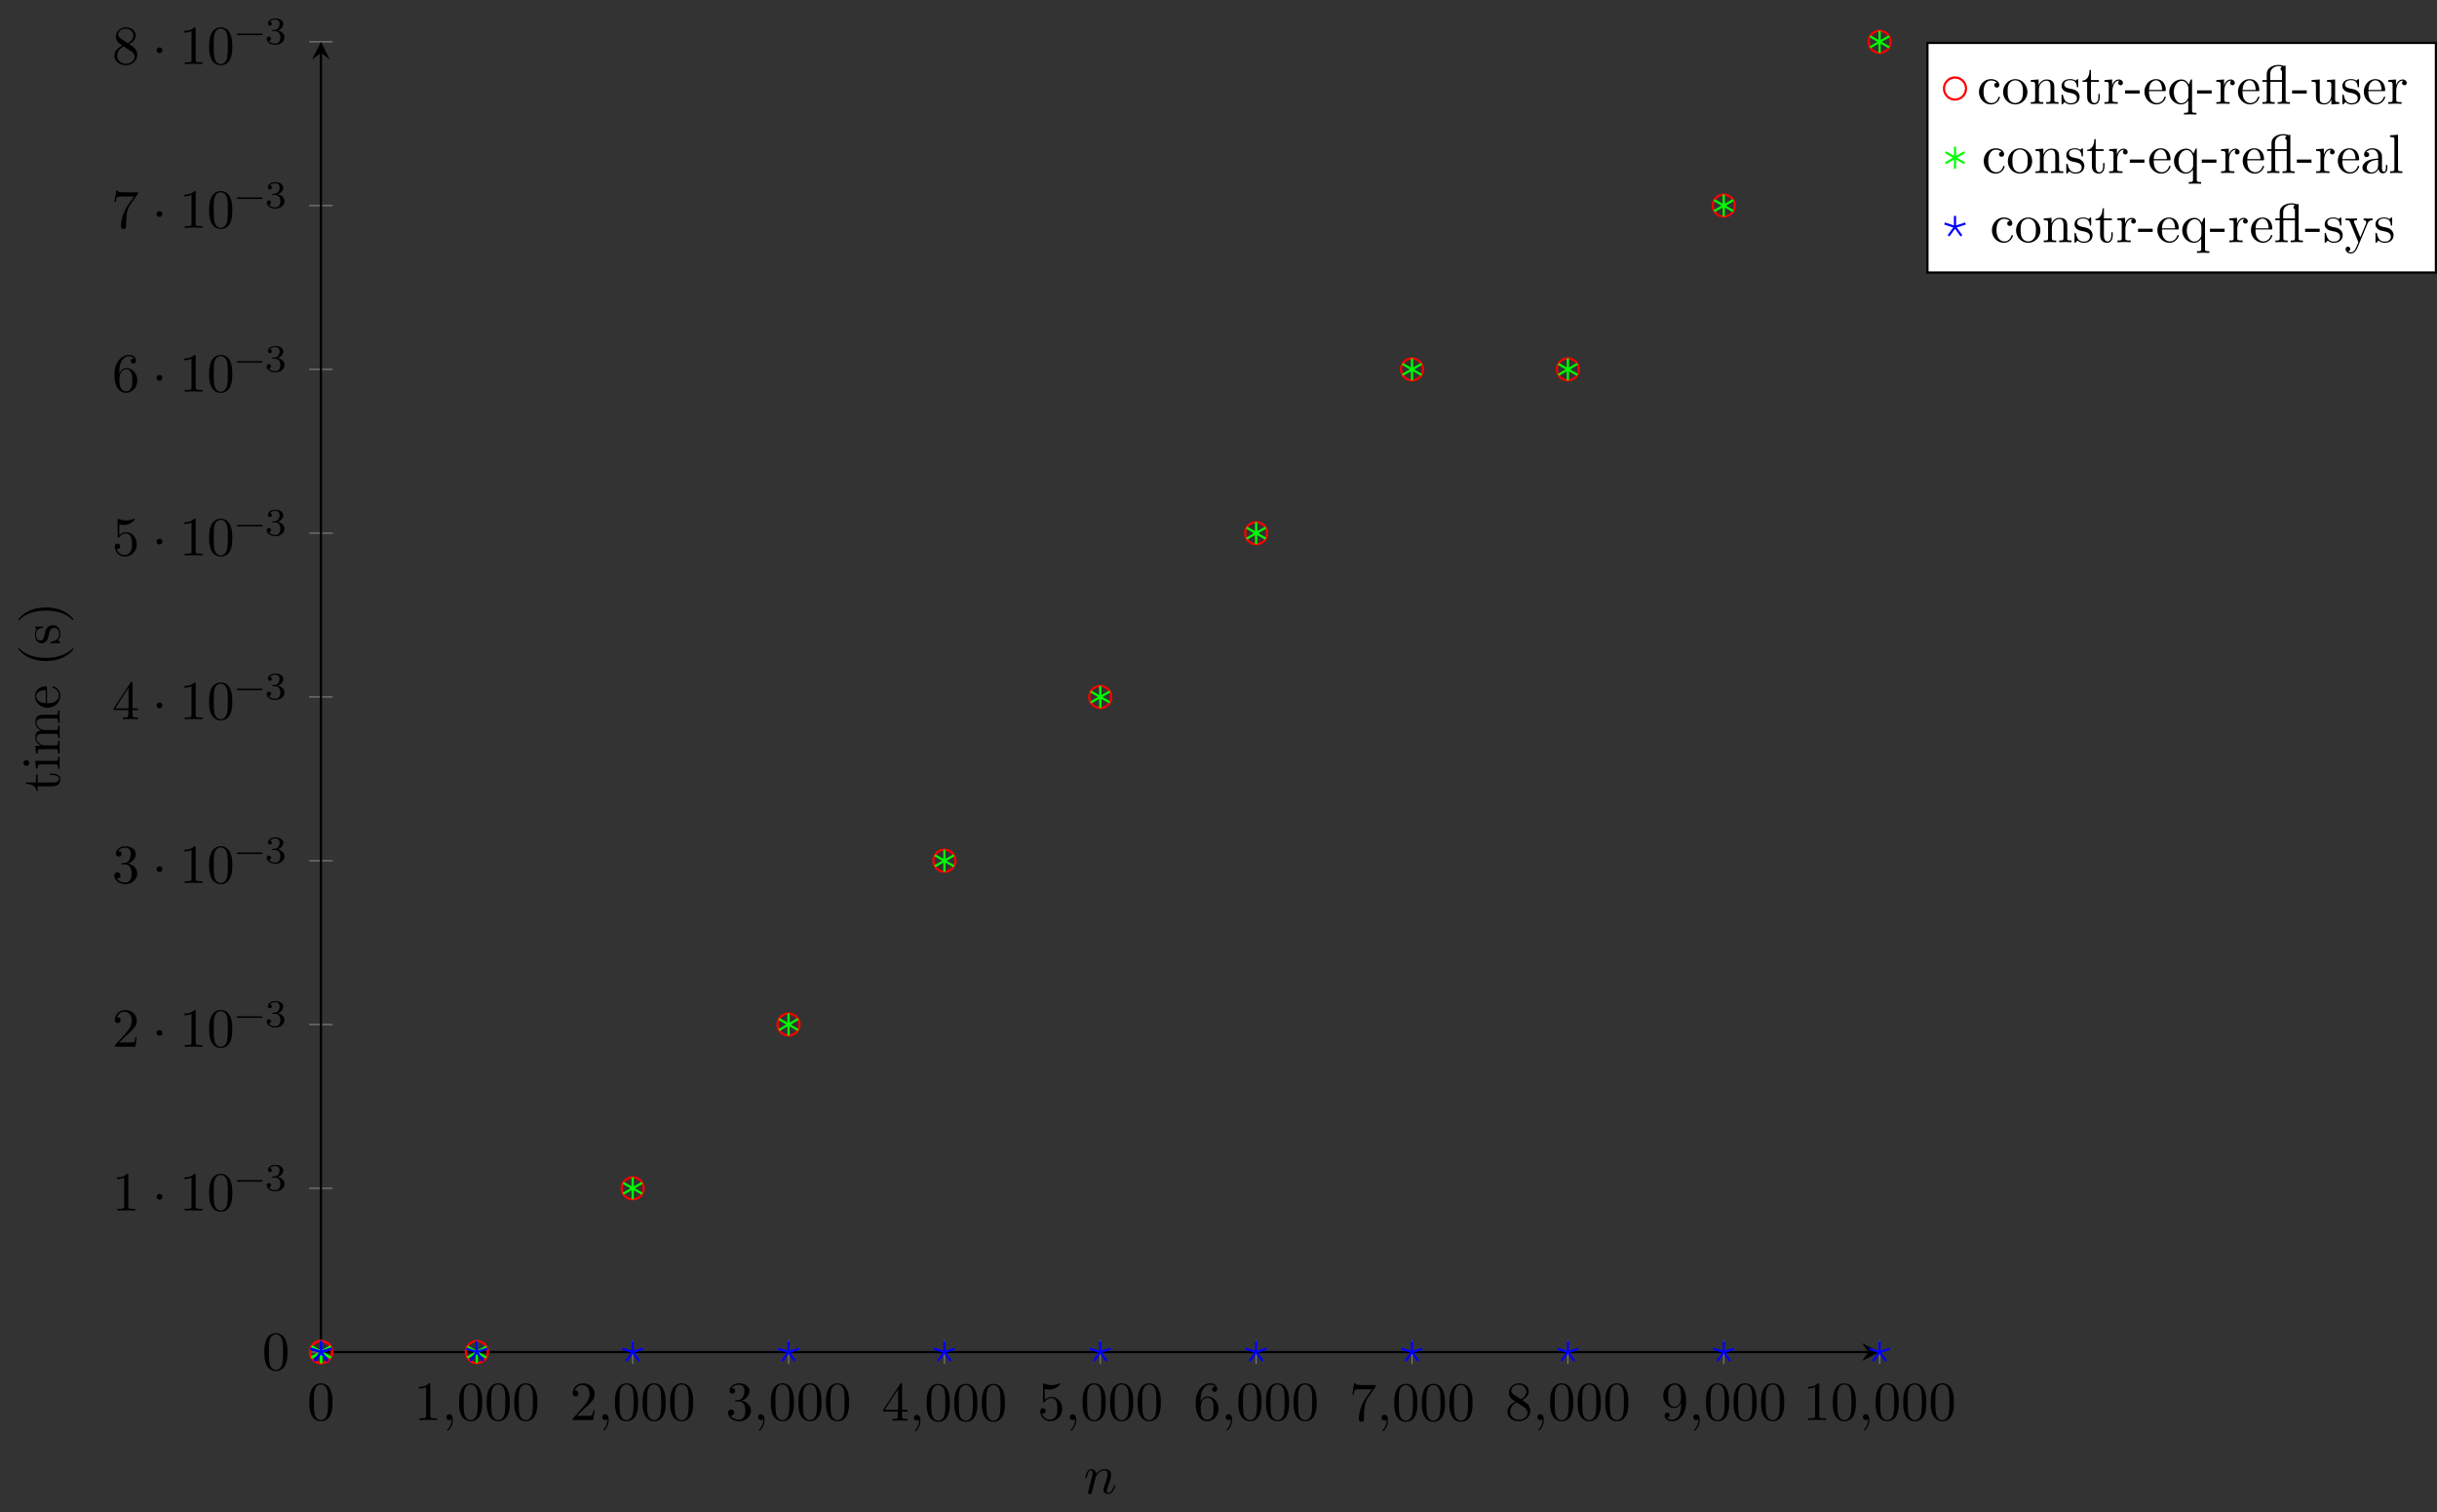 <?xml version="1.0" encoding="UTF-8"?>
<svg xmlns="http://www.w3.org/2000/svg" xmlns:xlink="http://www.w3.org/1999/xlink" width="440.445pt" height="273.34pt" viewBox="0 0 440.445 273.34" version="1.1">
<rect x="0" y="0" width="440.445" height="273.34" fill="#333333" stroke="none"/>
<defs>
<g>
<symbol overflow="visible" id="glyph0-0">
<path style="stroke:none;" d=""/>
</symbol>
<symbol overflow="visible" id="glyph0-1">
<path style="stroke:none;" d="M 4.578 -3.188 C 4.578 -3.984 4.531 -4.781 4.188 -5.516 C 3.734 -6.484 2.906 -6.641 2.5 -6.641 C 1.891 -6.641 1.172 -6.375 0.75 -5.453 C 0.438 -4.766 0.391 -3.984 0.391 -3.188 C 0.391 -2.438 0.422 -1.547 0.844 -0.781 C 1.266 0.016 2 0.219 2.484 0.219 C 3.016 0.219 3.781 0.016 4.219 -0.938 C 4.531 -1.625 4.578 -2.406 4.578 -3.188 Z M 3.766 -3.312 C 3.766 -2.562 3.766 -1.891 3.656 -1.25 C 3.5 -0.297 2.938 0 2.484 0 C 2.094 0 1.5 -0.25 1.328 -1.203 C 1.219 -1.797 1.219 -2.719 1.219 -3.312 C 1.219 -3.953 1.219 -4.609 1.297 -5.141 C 1.484 -6.328 2.234 -6.422 2.484 -6.422 C 2.812 -6.422 3.469 -6.234 3.656 -5.25 C 3.766 -4.688 3.766 -3.938 3.766 -3.312 Z M 3.766 -3.312 "/>
</symbol>
<symbol overflow="visible" id="glyph0-2">
<path style="stroke:none;" d="M 4.172 0 L 4.172 -0.312 L 3.859 -0.312 C 2.953 -0.312 2.938 -0.422 2.938 -0.781 L 2.938 -6.375 C 2.938 -6.625 2.938 -6.641 2.703 -6.641 C 2.078 -6 1.203 -6 0.891 -6 L 0.891 -5.688 C 1.094 -5.688 1.672 -5.688 2.188 -5.953 L 2.188 -0.781 C 2.188 -0.422 2.156 -0.312 1.266 -0.312 L 0.953 -0.312 L 0.953 0 C 1.297 -0.031 2.156 -0.031 2.562 -0.031 C 2.953 -0.031 3.828 -0.031 4.172 0 Z M 4.172 0 "/>
</symbol>
<symbol overflow="visible" id="glyph0-3">
<path style="stroke:none;" d="M 2.031 -0.016 C 2.031 -0.672 1.781 -1.062 1.391 -1.062 C 1.062 -1.062 0.859 -0.812 0.859 -0.531 C 0.859 -0.266 1.062 0 1.391 0 C 1.5 0 1.641 -0.047 1.734 -0.125 C 1.766 -0.156 1.781 -0.156 1.781 -0.156 C 1.781 -0.156 1.797 -0.156 1.797 -0.016 C 1.797 0.734 1.453 1.328 1.125 1.656 C 1.016 1.766 1.016 1.781 1.016 1.812 C 1.016 1.891 1.062 1.922 1.109 1.922 C 1.219 1.922 2.031 1.156 2.031 -0.016 Z M 2.031 -0.016 "/>
</symbol>
<symbol overflow="visible" id="glyph0-4">
<path style="stroke:none;" d="M 4.469 -1.734 L 4.234 -1.734 C 4.172 -1.438 4.109 -1 4 -0.844 C 3.938 -0.766 3.281 -0.766 3.062 -0.766 L 1.266 -0.766 L 2.328 -1.797 C 3.875 -3.172 4.469 -3.703 4.469 -4.703 C 4.469 -5.844 3.578 -6.641 2.359 -6.641 C 1.234 -6.641 0.5 -5.719 0.5 -4.828 C 0.5 -4.281 1 -4.281 1.031 -4.281 C 1.203 -4.281 1.547 -4.391 1.547 -4.812 C 1.547 -5.062 1.359 -5.328 1.016 -5.328 C 0.938 -5.328 0.922 -5.328 0.891 -5.312 C 1.109 -5.969 1.656 -6.328 2.234 -6.328 C 3.141 -6.328 3.562 -5.516 3.562 -4.703 C 3.562 -3.906 3.078 -3.125 2.516 -2.5 L 0.609 -0.375 C 0.5 -0.266 0.5 -0.234 0.5 0 L 4.203 0 Z M 4.469 -1.734 "/>
</symbol>
<symbol overflow="visible" id="glyph0-5">
<path style="stroke:none;" d="M 4.562 -1.703 C 4.562 -2.516 3.922 -3.297 2.891 -3.516 C 3.703 -3.781 4.281 -4.469 4.281 -5.266 C 4.281 -6.078 3.406 -6.641 2.453 -6.641 C 1.453 -6.641 0.688 -6.047 0.688 -5.281 C 0.688 -4.953 0.906 -4.766 1.203 -4.766 C 1.5 -4.766 1.703 -4.984 1.703 -5.281 C 1.703 -5.766 1.234 -5.766 1.094 -5.766 C 1.391 -6.266 2.047 -6.391 2.406 -6.391 C 2.828 -6.391 3.375 -6.172 3.375 -5.281 C 3.375 -5.156 3.344 -4.578 3.094 -4.141 C 2.797 -3.656 2.453 -3.625 2.203 -3.625 C 2.125 -3.609 1.891 -3.594 1.812 -3.594 C 1.734 -3.578 1.672 -3.562 1.672 -3.469 C 1.672 -3.359 1.734 -3.359 1.906 -3.359 L 2.344 -3.359 C 3.156 -3.359 3.531 -2.688 3.531 -1.703 C 3.531 -0.344 2.844 -0.062 2.406 -0.062 C 1.969 -0.062 1.219 -0.234 0.875 -0.812 C 1.219 -0.766 1.531 -0.984 1.531 -1.359 C 1.531 -1.719 1.266 -1.922 0.984 -1.922 C 0.734 -1.922 0.422 -1.781 0.422 -1.344 C 0.422 -0.438 1.344 0.219 2.438 0.219 C 3.656 0.219 4.562 -0.688 4.562 -1.703 Z M 4.562 -1.703 "/>
</symbol>
<symbol overflow="visible" id="glyph0-6">
<path style="stroke:none;" d="M 4.688 -1.641 L 4.688 -1.953 L 3.703 -1.953 L 3.703 -6.484 C 3.703 -6.688 3.703 -6.75 3.531 -6.75 C 3.453 -6.75 3.422 -6.75 3.344 -6.625 L 0.281 -1.953 L 0.281 -1.641 L 2.938 -1.641 L 2.938 -0.781 C 2.938 -0.422 2.906 -0.312 2.172 -0.312 L 1.969 -0.312 L 1.969 0 C 2.375 -0.031 2.891 -0.031 3.312 -0.031 C 3.734 -0.031 4.25 -0.031 4.672 0 L 4.672 -0.312 L 4.453 -0.312 C 3.719 -0.312 3.703 -0.422 3.703 -0.781 L 3.703 -1.641 Z M 2.984 -1.953 L 0.562 -1.953 L 2.984 -5.672 Z M 2.984 -1.953 "/>
</symbol>
<symbol overflow="visible" id="glyph0-7">
<path style="stroke:none;" d="M 4.469 -2 C 4.469 -3.188 3.656 -4.188 2.578 -4.188 C 2.109 -4.188 1.672 -4.031 1.312 -3.672 L 1.312 -5.625 C 1.516 -5.562 1.844 -5.5 2.156 -5.5 C 3.391 -5.5 4.094 -6.406 4.094 -6.531 C 4.094 -6.594 4.062 -6.641 3.984 -6.641 C 3.984 -6.641 3.953 -6.641 3.906 -6.609 C 3.703 -6.516 3.219 -6.312 2.547 -6.312 C 2.156 -6.312 1.688 -6.391 1.219 -6.594 C 1.141 -6.625 1.109 -6.625 1.109 -6.625 C 1 -6.625 1 -6.547 1 -6.391 L 1 -3.438 C 1 -3.266 1 -3.188 1.141 -3.188 C 1.219 -3.188 1.234 -3.203 1.281 -3.266 C 1.391 -3.422 1.75 -3.969 2.562 -3.969 C 3.078 -3.969 3.328 -3.516 3.406 -3.328 C 3.562 -2.953 3.594 -2.578 3.594 -2.078 C 3.594 -1.719 3.594 -1.125 3.344 -0.703 C 3.109 -0.312 2.734 -0.062 2.281 -0.062 C 1.562 -0.062 0.984 -0.594 0.812 -1.172 C 0.844 -1.172 0.875 -1.156 0.984 -1.156 C 1.312 -1.156 1.484 -1.406 1.484 -1.641 C 1.484 -1.891 1.312 -2.141 0.984 -2.141 C 0.844 -2.141 0.5 -2.062 0.5 -1.609 C 0.5 -0.75 1.188 0.219 2.297 0.219 C 3.453 0.219 4.469 -0.734 4.469 -2 Z M 4.469 -2 "/>
</symbol>
<symbol overflow="visible" id="glyph0-8">
<path style="stroke:none;" d="M 4.562 -2.031 C 4.562 -3.297 3.672 -4.25 2.562 -4.25 C 1.891 -4.25 1.516 -3.75 1.312 -3.266 L 1.312 -3.516 C 1.312 -6.031 2.547 -6.391 3.062 -6.391 C 3.297 -6.391 3.719 -6.328 3.938 -5.984 C 3.781 -5.984 3.391 -5.984 3.391 -5.547 C 3.391 -5.234 3.625 -5.078 3.844 -5.078 C 4 -5.078 4.312 -5.172 4.312 -5.562 C 4.312 -6.156 3.875 -6.641 3.047 -6.641 C 1.766 -6.641 0.422 -5.359 0.422 -3.156 C 0.422 -0.484 1.578 0.219 2.5 0.219 C 3.609 0.219 4.562 -0.719 4.562 -2.031 Z M 3.656 -2.047 C 3.656 -1.562 3.656 -1.062 3.484 -0.703 C 3.188 -0.109 2.734 -0.062 2.5 -0.062 C 1.875 -0.062 1.578 -0.656 1.516 -0.812 C 1.328 -1.281 1.328 -2.078 1.328 -2.25 C 1.328 -3.031 1.656 -4.031 2.547 -4.031 C 2.719 -4.031 3.172 -4.031 3.484 -3.406 C 3.656 -3.047 3.656 -2.531 3.656 -2.047 Z M 3.656 -2.047 "/>
</symbol>
<symbol overflow="visible" id="glyph0-9">
<path style="stroke:none;" d="M 4.828 -6.422 L 2.406 -6.422 C 1.203 -6.422 1.172 -6.547 1.141 -6.734 L 0.891 -6.734 L 0.562 -4.688 L 0.812 -4.688 C 0.844 -4.844 0.922 -5.469 1.062 -5.594 C 1.125 -5.656 1.906 -5.656 2.031 -5.656 L 4.094 -5.656 L 2.984 -4.078 C 2.078 -2.734 1.75 -1.344 1.75 -0.328 C 1.75 -0.234 1.75 0.219 2.219 0.219 C 2.672 0.219 2.672 -0.234 2.672 -0.328 L 2.672 -0.844 C 2.672 -1.391 2.703 -1.938 2.781 -2.469 C 2.828 -2.703 2.953 -3.562 3.406 -4.172 L 4.75 -6.078 C 4.828 -6.188 4.828 -6.203 4.828 -6.422 Z M 4.828 -6.422 "/>
</symbol>
<symbol overflow="visible" id="glyph0-10">
<path style="stroke:none;" d="M 4.562 -1.672 C 4.562 -2.031 4.453 -2.484 4.062 -2.906 C 3.875 -3.109 3.719 -3.203 3.078 -3.609 C 3.797 -3.984 4.281 -4.5 4.281 -5.156 C 4.281 -6.078 3.406 -6.641 2.5 -6.641 C 1.5 -6.641 0.688 -5.906 0.688 -4.969 C 0.688 -4.797 0.703 -4.344 1.125 -3.875 C 1.234 -3.766 1.609 -3.516 1.859 -3.344 C 1.281 -3.047 0.422 -2.5 0.422 -1.5 C 0.422 -0.453 1.438 0.219 2.484 0.219 C 3.609 0.219 4.562 -0.609 4.562 -1.672 Z M 3.844 -5.156 C 3.844 -4.578 3.453 -4.109 2.859 -3.766 L 1.625 -4.562 C 1.172 -4.859 1.125 -5.188 1.125 -5.359 C 1.125 -5.969 1.781 -6.391 2.484 -6.391 C 3.203 -6.391 3.844 -5.875 3.844 -5.156 Z M 4.062 -1.312 C 4.062 -0.578 3.312 -0.062 2.5 -0.062 C 1.641 -0.062 0.922 -0.672 0.922 -1.5 C 0.922 -2.078 1.234 -2.719 2.078 -3.188 L 3.312 -2.406 C 3.594 -2.219 4.062 -1.922 4.062 -1.312 Z M 4.062 -1.312 "/>
</symbol>
<symbol overflow="visible" id="glyph0-11">
<path style="stroke:none;" d="M 4.562 -3.281 C 4.562 -5.969 3.406 -6.641 2.516 -6.641 C 1.969 -6.641 1.484 -6.453 1.062 -6.016 C 0.641 -5.562 0.422 -5.141 0.422 -4.391 C 0.422 -3.156 1.297 -2.172 2.406 -2.172 C 3.016 -2.172 3.422 -2.594 3.656 -3.172 L 3.656 -2.844 C 3.656 -0.516 2.625 -0.062 2.047 -0.062 C 1.875 -0.062 1.328 -0.078 1.062 -0.422 C 1.5 -0.422 1.578 -0.703 1.578 -0.875 C 1.578 -1.188 1.344 -1.328 1.125 -1.328 C 0.969 -1.328 0.672 -1.25 0.672 -0.859 C 0.672 -0.188 1.203 0.219 2.047 0.219 C 3.344 0.219 4.562 -1.141 4.562 -3.281 Z M 3.641 -4.203 C 3.641 -3.375 3.297 -2.406 2.422 -2.406 C 2.266 -2.406 1.797 -2.406 1.5 -3.031 C 1.312 -3.406 1.312 -3.891 1.312 -4.391 C 1.312 -4.922 1.312 -5.391 1.531 -5.766 C 1.797 -6.266 2.172 -6.391 2.516 -6.391 C 2.984 -6.391 3.312 -6.047 3.484 -5.609 C 3.594 -5.281 3.641 -4.656 3.641 -4.203 Z M 3.641 -4.203 "/>
</symbol>
<symbol overflow="visible" id="glyph0-12">
<path style="stroke:none;" d="M 1.906 -2.5 C 1.906 -2.781 1.672 -3.016 1.391 -3.016 C 1.094 -3.016 0.859 -2.781 0.859 -2.5 C 0.859 -2.203 1.094 -1.969 1.391 -1.969 C 1.672 -1.969 1.906 -2.203 1.906 -2.5 Z M 1.906 -2.5 "/>
</symbol>
<symbol overflow="visible" id="glyph0-13">
<path style="stroke:none;" d="M 5.688 -1.422 C 5.688 -1.531 5.609 -1.531 5.578 -1.531 C 5.469 -1.531 5.469 -1.5 5.422 -1.344 C 5.219 -0.672 4.891 -0.109 4.406 -0.109 C 4.234 -0.109 4.172 -0.203 4.172 -0.438 C 4.172 -0.688 4.25 -0.922 4.344 -1.141 C 4.531 -1.672 4.953 -2.766 4.953 -3.344 C 4.953 -4 4.531 -4.406 3.812 -4.406 C 2.906 -4.406 2.422 -3.766 2.25 -3.531 C 2.203 -4.094 1.797 -4.406 1.328 -4.406 C 0.875 -4.406 0.688 -4.016 0.594 -3.844 C 0.422 -3.5 0.297 -2.906 0.297 -2.875 C 0.297 -2.766 0.406 -2.766 0.406 -2.766 C 0.516 -2.766 0.516 -2.781 0.578 -3 C 0.75 -3.703 0.953 -4.188 1.312 -4.188 C 1.5 -4.188 1.609 -4.062 1.609 -3.734 C 1.609 -3.516 1.578 -3.406 1.453 -2.891 L 0.875 -0.594 C 0.844 -0.438 0.781 -0.203 0.781 -0.156 C 0.781 0.016 0.922 0.109 1.078 0.109 C 1.203 0.109 1.375 0.031 1.453 -0.172 C 1.453 -0.188 1.578 -0.656 1.641 -0.906 L 1.859 -1.797 C 1.906 -2.031 1.969 -2.25 2.031 -2.469 L 2.156 -2.969 C 2.297 -3.281 2.828 -4.188 3.781 -4.188 C 4.234 -4.188 4.312 -3.812 4.312 -3.484 C 4.312 -2.875 3.828 -1.594 3.672 -1.172 C 3.578 -0.938 3.562 -0.812 3.562 -0.703 C 3.562 -0.234 3.922 0.109 4.391 0.109 C 5.328 0.109 5.688 -1.344 5.688 -1.422 Z M 5.688 -1.422 "/>
</symbol>
<symbol overflow="visible" id="glyph1-0">
<path style="stroke:none;" d=""/>
</symbol>
<symbol overflow="visible" id="glyph1-1">
<path style="stroke:none;" d="M 5.047 -1.75 C 5.047 -1.828 4.984 -1.891 4.906 -1.891 L 0.531 -1.891 C 0.453 -1.891 0.391 -1.828 0.391 -1.75 C 0.391 -1.672 0.453 -1.609 0.531 -1.609 L 4.906 -1.609 C 4.984 -1.609 5.047 -1.672 5.047 -1.75 Z M 5.047 -1.75 "/>
</symbol>
<symbol overflow="visible" id="glyph1-2">
<path style="stroke:none;" d="M 3.594 -1.203 C 3.594 -1.75 3.141 -2.297 2.375 -2.453 C 3.109 -2.719 3.375 -3.25 3.375 -3.672 C 3.375 -4.219 2.734 -4.641 1.969 -4.641 C 1.188 -4.641 0.594 -4.266 0.594 -3.703 C 0.594 -3.469 0.75 -3.328 0.953 -3.328 C 1.172 -3.328 1.312 -3.5 1.312 -3.688 C 1.312 -3.891 1.172 -4.031 0.953 -4.047 C 1.203 -4.359 1.688 -4.438 1.938 -4.438 C 2.25 -4.438 2.703 -4.281 2.703 -3.672 C 2.703 -3.375 2.594 -3.062 2.422 -2.844 C 2.188 -2.578 1.984 -2.562 1.641 -2.547 C 1.469 -2.531 1.453 -2.531 1.422 -2.516 C 1.422 -2.516 1.344 -2.5 1.344 -2.438 C 1.344 -2.328 1.406 -2.328 1.531 -2.328 L 1.906 -2.328 C 2.453 -2.328 2.844 -1.953 2.844 -1.203 C 2.844 -0.344 2.344 -0.078 1.938 -0.078 C 1.656 -0.078 1.047 -0.156 0.75 -0.578 C 1.078 -0.594 1.156 -0.812 1.156 -0.969 C 1.156 -1.188 0.984 -1.344 0.766 -1.344 C 0.578 -1.344 0.375 -1.234 0.375 -0.938 C 0.375 -0.281 1.109 0.141 1.953 0.141 C 2.922 0.141 3.594 -0.516 3.594 -1.203 Z M 3.594 -1.203 "/>
</symbol>
<symbol overflow="visible" id="glyph2-0">
<path style="stroke:none;" d=""/>
</symbol>
<symbol overflow="visible" id="glyph2-1">
<path style="stroke:none;" d="M -1.234 -3.312 L -1.797 -3.312 L -1.797 -3.062 L -1.25 -3.062 C -0.516 -3.062 -0.141 -2.766 -0.141 -2.391 C -0.141 -1.719 -1.047 -1.719 -1.219 -1.719 L -3.984 -1.719 L -3.984 -3.156 L -4.297 -3.156 L -4.297 -1.719 L -6.125 -1.719 L -6.125 -1.469 C -5.312 -1.469 -4.25 -1.172 -4.203 -0.188 L -3.984 -0.188 L -3.984 -1.031 L -1.234 -1.031 C -0.016 -1.031 0.109 -1.969 0.109 -2.328 C 0.109 -3.031 -0.594 -3.312 -1.234 -3.312 Z M -1.234 -3.312 "/>
</symbol>
<symbol overflow="visible" id="glyph2-2">
<path style="stroke:none;" d="M 0 -2.469 L -0.312 -2.469 C -0.312 -1.797 -0.359 -1.766 -0.75 -1.766 L -4.406 -1.766 L -4.297 -0.375 L -3.984 -0.375 C -3.984 -1.016 -3.922 -1.109 -3.438 -1.109 L -0.75 -1.109 C -0.312 -1.109 -0.312 -1 -0.312 -0.328 L 0 -0.328 L -0.031 -1.422 C -0.031 -1.781 -0.016 -2.125 0 -2.469 Z M -6.016 -1.906 C -6.297 -1.906 -6.547 -1.688 -6.547 -1.391 C -6.547 -1.047 -6.266 -0.844 -6.016 -0.844 C -5.75 -0.844 -5.5 -1.078 -5.5 -1.375 C -5.5 -1.719 -5.766 -1.906 -6.016 -1.906 Z M -6.016 -1.906 "/>
</symbol>
<symbol overflow="visible" id="glyph2-3">
<path style="stroke:none;" d="M 0 -8.109 L -0.312 -8.109 C -0.312 -7.594 -0.312 -7.344 -0.609 -7.328 L -2.516 -7.328 C -3.375 -7.328 -3.672 -7.328 -4.031 -7.016 C -4.203 -6.875 -4.406 -6.547 -4.406 -5.969 C -4.406 -5.141 -3.812 -4.688 -3.422 -4.531 C -4.297 -4.391 -4.406 -3.656 -4.406 -3.203 C -4.406 -2.469 -3.984 -2 -3.359 -1.719 L -4.406 -1.719 L -4.297 -0.312 L -3.984 -0.312 C -3.984 -1.016 -3.922 -1.094 -3.422 -1.094 L -0.75 -1.094 C -0.312 -1.094 -0.312 -0.984 -0.312 -0.312 L 0 -0.312 L -0.031 -1.453 L 0 -2.562 L -0.312 -2.562 C -0.312 -1.891 -0.312 -1.781 -0.75 -1.781 L -2.594 -1.781 C -3.625 -1.781 -4.188 -2.5 -4.188 -3.125 C -4.188 -3.766 -3.656 -3.875 -3.078 -3.875 L -0.75 -3.875 C -0.312 -3.875 -0.312 -3.766 -0.312 -3.094 L 0 -3.094 L -0.031 -4.219 L 0 -5.328 L -0.312 -5.328 C -0.312 -4.672 -0.312 -4.562 -0.75 -4.562 L -2.594 -4.562 C -3.625 -4.562 -4.188 -5.266 -4.188 -5.906 C -4.188 -6.531 -3.656 -6.641 -3.078 -6.641 L -0.75 -6.641 C -0.312 -6.641 -0.312 -6.531 -0.312 -5.859 L 0 -5.859 L -0.031 -6.984 Z M 0 -8.109 "/>
</symbol>
<symbol overflow="visible" id="glyph2-4">
<path style="stroke:none;" d="M -1.188 -4.141 C -1.281 -4.141 -1.312 -4.062 -1.312 -4 C -1.312 -3.922 -1.25 -3.891 -1.172 -3.875 C -0.141 -3.531 -0.141 -2.625 -0.141 -2.531 C -0.141 -2.031 -0.438 -1.641 -0.812 -1.406 C -1.281 -1.109 -1.938 -1.109 -2.297 -1.109 L -2.297 -3.891 C -2.297 -4.109 -2.297 -4.141 -2.516 -4.141 C -3.5 -4.141 -4.469 -3.594 -4.469 -2.359 C -4.469 -1.203 -3.438 -0.281 -2.188 -0.281 C -0.859 -0.281 0.109 -1.328 0.109 -2.469 C 0.109 -3.688 -1 -4.141 -1.188 -4.141 Z M -2.516 -3.484 L -2.516 -1.109 C -4 -1.172 -4.25 -2.016 -4.25 -2.359 C -4.25 -3.375 -2.906 -3.484 -2.516 -3.484 Z M -2.516 -3.484 "/>
</symbol>
<symbol overflow="visible" id="glyph2-5">
<path style="stroke:none;" d="M 2.391 -3.297 C 2.359 -3.297 2.344 -3.297 2.172 -3.125 C 0.922 -1.891 -0.969 -1.562 -2.5 -1.562 C -4.234 -1.562 -5.969 -1.938 -7.203 -3.172 C -7.328 -3.297 -7.344 -3.297 -7.375 -3.297 C -7.453 -3.297 -7.484 -3.266 -7.484 -3.203 C -7.484 -3.094 -6.797 -2.203 -5.531 -1.609 C -4.438 -1.109 -3.328 -0.984 -2.5 -0.984 C -1.719 -0.984 -0.516 -1.094 0.625 -1.641 C 1.844 -2.25 2.5 -3.094 2.5 -3.203 C 2.5 -3.266 2.469 -3.297 2.391 -3.297 Z M 2.391 -3.297 "/>
</symbol>
<symbol overflow="visible" id="glyph2-6">
<path style="stroke:none;" d="M -1.281 -3.594 C -1.797 -3.594 -2.109 -3.297 -2.219 -3.172 C -2.547 -2.844 -2.625 -2.453 -2.703 -2.031 C -2.812 -1.469 -2.938 -0.812 -3.516 -0.812 C -3.875 -0.812 -4.281 -1.062 -4.281 -1.922 C -4.281 -3.016 -3.375 -3.078 -3.078 -3.094 C -2.984 -3.094 -2.984 -3.203 -2.984 -3.203 C -2.984 -3.344 -3.031 -3.344 -3.219 -3.344 L -4.234 -3.344 C -4.391 -3.344 -4.469 -3.344 -4.469 -3.234 C -4.469 -3.188 -4.469 -3.156 -4.344 -3.031 C -4.312 -3 -4.219 -2.906 -4.188 -2.859 C -4.469 -2.484 -4.469 -2.078 -4.469 -1.922 C -4.469 -0.703 -3.797 -0.328 -3.234 -0.328 C -2.891 -0.328 -2.609 -0.484 -2.391 -0.75 C -2.141 -1.078 -2.078 -1.359 -1.938 -2.078 C -1.891 -2.297 -1.734 -3.109 -1.016 -3.109 C -0.516 -3.109 -0.109 -2.766 -0.109 -1.984 C -0.109 -1.141 -0.672 -0.781 -1.531 -0.594 C -1.656 -0.562 -1.688 -0.562 -1.688 -0.453 C -1.688 -0.328 -1.625 -0.328 -1.453 -0.328 L -0.125 -0.328 C 0.047 -0.328 0.109 -0.328 0.109 -0.438 C 0.109 -0.484 0.094 -0.5 -0.094 -0.688 C -0.109 -0.703 -0.125 -0.703 -0.312 -0.891 C 0.094 -1.328 0.109 -1.781 0.109 -1.984 C 0.109 -3.125 -0.562 -3.594 -1.281 -3.594 Z M -1.281 -3.594 "/>
</symbol>
<symbol overflow="visible" id="glyph2-7">
<path style="stroke:none;" d="M -2.5 -2.875 C -3.266 -2.875 -4.469 -2.766 -5.609 -2.219 C -6.828 -1.625 -7.484 -0.766 -7.484 -0.672 C -7.484 -0.609 -7.438 -0.562 -7.375 -0.562 C -7.344 -0.562 -7.328 -0.562 -7.141 -0.75 C -6.156 -1.734 -4.578 -2.297 -2.5 -2.297 C -0.781 -2.297 0.969 -1.938 2.219 -0.703 C 2.344 -0.562 2.359 -0.562 2.391 -0.562 C 2.453 -0.562 2.5 -0.609 2.5 -0.672 C 2.5 -0.766 1.812 -1.672 0.547 -2.25 C -0.547 -2.766 -1.656 -2.875 -2.5 -2.875 Z M -2.5 -2.875 "/>
</symbol>
<symbol overflow="visible" id="glyph3-0">
<path style="stroke:none;" d=""/>
</symbol>
<symbol overflow="visible" id="glyph3-1">
<path style="stroke:none;" d="M 4.141 -1.188 C 4.141 -1.281 4.031 -1.281 4 -1.281 C 3.922 -1.281 3.891 -1.25 3.875 -1.188 C 3.594 -0.266 2.938 -0.141 2.578 -0.141 C 2.047 -0.141 1.172 -0.562 1.172 -2.172 C 1.172 -3.797 1.984 -4.219 2.516 -4.219 C 2.609 -4.219 3.234 -4.203 3.578 -3.844 C 3.172 -3.812 3.109 -3.516 3.109 -3.391 C 3.109 -3.125 3.297 -2.938 3.562 -2.938 C 3.828 -2.938 4.031 -3.094 4.031 -3.406 C 4.031 -4.078 3.266 -4.469 2.5 -4.469 C 1.25 -4.469 0.344 -3.391 0.344 -2.156 C 0.344 -0.875 1.328 0.109 2.484 0.109 C 3.812 0.109 4.141 -1.094 4.141 -1.188 Z M 4.141 -1.188 "/>
</symbol>
<symbol overflow="visible" id="glyph3-2">
<path style="stroke:none;" d="M 4.688 -2.141 C 4.688 -3.406 3.703 -4.469 2.5 -4.469 C 1.25 -4.469 0.281 -3.375 0.281 -2.141 C 0.281 -0.844 1.312 0.109 2.484 0.109 C 3.688 0.109 4.688 -0.875 4.688 -2.141 Z M 3.875 -2.219 C 3.875 -1.859 3.875 -1.312 3.656 -0.875 C 3.422 -0.422 2.984 -0.141 2.5 -0.141 C 2.062 -0.141 1.625 -0.344 1.359 -0.812 C 1.109 -1.25 1.109 -1.859 1.109 -2.219 C 1.109 -2.609 1.109 -3.141 1.344 -3.578 C 1.609 -4.031 2.078 -4.25 2.484 -4.25 C 2.922 -4.25 3.344 -4.031 3.609 -3.594 C 3.875 -3.172 3.875 -2.594 3.875 -2.219 Z M 3.875 -2.219 "/>
</symbol>
<symbol overflow="visible" id="glyph3-3">
<path style="stroke:none;" d="M 5.328 0 L 5.328 -0.312 C 4.812 -0.312 4.562 -0.312 4.562 -0.609 L 4.562 -2.516 C 4.562 -3.375 4.562 -3.672 4.25 -4.031 C 4.109 -4.203 3.781 -4.406 3.203 -4.406 C 2.469 -4.406 2 -3.984 1.719 -3.359 L 1.719 -4.406 L 0.312 -4.297 L 0.312 -3.984 C 1.016 -3.984 1.094 -3.922 1.094 -3.422 L 1.094 -0.75 C 1.094 -0.312 0.984 -0.312 0.312 -0.312 L 0.312 0 L 1.453 -0.031 L 2.562 0 L 2.562 -0.312 C 1.891 -0.312 1.781 -0.312 1.781 -0.75 L 1.781 -2.594 C 1.781 -3.625 2.5 -4.188 3.125 -4.188 C 3.766 -4.188 3.875 -3.656 3.875 -3.078 L 3.875 -0.75 C 3.875 -0.312 3.766 -0.312 3.094 -0.312 L 3.094 0 L 4.219 -0.031 Z M 5.328 0 "/>
</symbol>
<symbol overflow="visible" id="glyph3-4">
<path style="stroke:none;" d="M 3.594 -1.281 C 3.594 -1.797 3.297 -2.109 3.172 -2.219 C 2.844 -2.547 2.453 -2.625 2.031 -2.703 C 1.469 -2.812 0.812 -2.938 0.812 -3.516 C 0.812 -3.875 1.062 -4.281 1.922 -4.281 C 3.016 -4.281 3.078 -3.375 3.094 -3.078 C 3.094 -2.984 3.203 -2.984 3.203 -2.984 C 3.344 -2.984 3.344 -3.031 3.344 -3.219 L 3.344 -4.234 C 3.344 -4.391 3.344 -4.469 3.234 -4.469 C 3.188 -4.469 3.156 -4.469 3.031 -4.344 C 3 -4.312 2.906 -4.219 2.859 -4.188 C 2.484 -4.469 2.078 -4.469 1.922 -4.469 C 0.703 -4.469 0.328 -3.797 0.328 -3.234 C 0.328 -2.891 0.484 -2.609 0.75 -2.391 C 1.078 -2.141 1.359 -2.078 2.078 -1.938 C 2.297 -1.891 3.109 -1.734 3.109 -1.016 C 3.109 -0.516 2.766 -0.109 1.984 -0.109 C 1.141 -0.109 0.781 -0.672 0.594 -1.531 C 0.562 -1.656 0.562 -1.688 0.453 -1.688 C 0.328 -1.688 0.328 -1.625 0.328 -1.453 L 0.328 -0.125 C 0.328 0.047 0.328 0.109 0.438 0.109 C 0.484 0.109 0.5 0.094 0.688 -0.094 C 0.703 -0.109 0.703 -0.125 0.891 -0.312 C 1.328 0.094 1.781 0.109 1.984 0.109 C 3.125 0.109 3.594 -0.562 3.594 -1.281 Z M 3.594 -1.281 "/>
</symbol>
<symbol overflow="visible" id="glyph3-5">
<path style="stroke:none;" d="M 3.312 -1.234 L 3.312 -1.797 L 3.062 -1.797 L 3.062 -1.25 C 3.062 -0.516 2.766 -0.141 2.391 -0.141 C 1.719 -0.141 1.719 -1.047 1.719 -1.219 L 1.719 -3.984 L 3.156 -3.984 L 3.156 -4.297 L 1.719 -4.297 L 1.719 -6.125 L 1.469 -6.125 C 1.469 -5.312 1.172 -4.25 0.188 -4.203 L 0.188 -3.984 L 1.031 -3.984 L 1.031 -1.234 C 1.031 -0.016 1.969 0.109 2.328 0.109 C 3.031 0.109 3.312 -0.594 3.312 -1.234 Z M 3.312 -1.234 "/>
</symbol>
<symbol overflow="visible" id="glyph3-6">
<path style="stroke:none;" d="M 3.625 -3.797 C 3.625 -4.109 3.312 -4.406 2.891 -4.406 C 2.156 -4.406 1.797 -3.734 1.672 -3.312 L 1.672 -4.406 L 0.281 -4.297 L 0.281 -3.984 C 0.984 -3.984 1.062 -3.922 1.062 -3.422 L 1.062 -0.75 C 1.062 -0.312 0.953 -0.312 0.281 -0.312 L 0.281 0 L 1.422 -0.031 C 1.812 -0.031 2.281 -0.031 2.688 0 L 2.688 -0.312 L 2.469 -0.312 C 1.734 -0.312 1.719 -0.422 1.719 -0.781 L 1.719 -2.312 C 1.719 -3.297 2.141 -4.188 2.891 -4.188 C 2.953 -4.188 2.984 -4.188 3 -4.172 C 2.969 -4.172 2.766 -4.047 2.766 -3.781 C 2.766 -3.516 2.984 -3.359 3.203 -3.359 C 3.375 -3.359 3.625 -3.484 3.625 -3.797 Z M 3.625 -3.797 "/>
</symbol>
<symbol overflow="visible" id="glyph3-7">
<path style="stroke:none;" d="M 2.75 -1.859 L 2.75 -2.438 L 0.109 -2.438 L 0.109 -1.859 Z M 2.75 -1.859 "/>
</symbol>
<symbol overflow="visible" id="glyph3-8">
<path style="stroke:none;" d="M 4.141 -1.188 C 4.141 -1.281 4.062 -1.312 4 -1.312 C 3.922 -1.312 3.891 -1.25 3.875 -1.172 C 3.531 -0.141 2.625 -0.141 2.531 -0.141 C 2.031 -0.141 1.641 -0.438 1.406 -0.812 C 1.109 -1.281 1.109 -1.938 1.109 -2.297 L 3.891 -2.297 C 4.109 -2.297 4.141 -2.297 4.141 -2.516 C 4.141 -3.5 3.594 -4.469 2.359 -4.469 C 1.203 -4.469 0.281 -3.438 0.281 -2.188 C 0.281 -0.859 1.328 0.109 2.469 0.109 C 3.688 0.109 4.141 -1 4.141 -1.188 Z M 3.484 -2.516 L 1.109 -2.516 C 1.172 -4 2.016 -4.25 2.359 -4.25 C 3.375 -4.25 3.484 -2.906 3.484 -2.516 Z M 3.484 -2.516 "/>
</symbol>
<symbol overflow="visible" id="glyph3-9">
<path style="stroke:none;" d="M 5.25 1.938 L 5.25 1.625 C 4.578 1.625 4.469 1.625 4.469 1.172 L 4.469 -4.406 L 4.25 -4.406 L 3.875 -3.5 C 3.75 -3.781 3.344 -4.406 2.547 -4.406 C 1.391 -4.406 0.344 -3.438 0.344 -2.141 C 0.344 -0.891 1.312 0.109 2.469 0.109 C 3.156 0.109 3.562 -0.312 3.781 -0.609 L 3.781 1.172 C 3.781 1.625 3.672 1.625 3.016 1.625 L 3.016 1.938 L 4.125 1.906 Z M 3.812 -1.359 C 3.812 -1.031 3.641 -0.75 3.422 -0.516 C 3.297 -0.375 2.969 -0.109 2.5 -0.109 C 1.781 -0.109 1.172 -1 1.172 -2.141 C 1.172 -3.328 1.859 -4.156 2.609 -4.156 C 3.406 -4.156 3.812 -3.297 3.812 -2.766 Z M 3.812 -1.359 "/>
</symbol>
<symbol overflow="visible" id="glyph3-10">
<path style="stroke:none;" d="M 5.25 0 L 5.25 -0.312 C 4.578 -0.312 4.469 -0.312 4.469 -0.75 L 4.469 -6.922 L 4.109 -6.859 C 4.078 -6.859 4.062 -6.875 4.031 -6.891 C 3.703 -7.031 3.297 -7.031 3.188 -7.031 C 2.141 -7.031 1.062 -6.469 1.062 -5.438 L 1.062 -4.297 L 0.266 -4.297 L 0.266 -3.984 L 1.062 -3.984 L 1.062 -0.75 C 1.062 -0.312 0.953 -0.312 0.281 -0.312 L 0.281 0 L 1.391 -0.031 L 2.5 0 L 2.5 -0.312 C 1.828 -0.312 1.719 -0.312 1.719 -0.75 L 1.719 -3.984 L 3.812 -3.984 L 3.812 -0.75 C 3.812 -0.312 3.703 -0.312 3.047 -0.312 L 3.047 0 L 4.141 -0.031 Z M 3.812 -4.297 L 1.688 -4.297 L 1.688 -5.422 C 1.688 -6.344 2.438 -6.812 3.188 -6.812 C 3.266 -6.812 3.531 -6.812 3.812 -6.719 C 3.734 -6.672 3.562 -6.578 3.562 -6.312 C 3.562 -6.141 3.656 -5.984 3.812 -5.938 Z M 3.812 -4.297 "/>
</symbol>
<symbol overflow="visible" id="glyph3-11">
<path style="stroke:none;" d="M 5.328 0 L 5.328 -0.312 C 4.641 -0.312 4.562 -0.375 4.562 -0.875 L 4.562 -4.406 L 3.094 -4.297 L 3.094 -3.984 C 3.781 -3.984 3.875 -3.922 3.875 -3.422 L 3.875 -1.656 C 3.875 -0.781 3.391 -0.109 2.656 -0.109 C 1.828 -0.109 1.781 -0.578 1.781 -1.094 L 1.781 -4.406 L 0.312 -4.297 L 0.312 -3.984 C 1.094 -3.984 1.094 -3.953 1.094 -3.078 L 1.094 -1.578 C 1.094 -0.797 1.094 0.109 2.609 0.109 C 3.172 0.109 3.609 -0.172 3.891 -0.781 L 3.891 0.109 Z M 5.328 0 "/>
</symbol>
<symbol overflow="visible" id="glyph3-12">
<path style="stroke:none;" d="M 4.812 -0.891 L 4.812 -1.453 L 4.562 -1.453 L 4.562 -0.891 C 4.562 -0.312 4.312 -0.25 4.203 -0.25 C 3.875 -0.25 3.844 -0.703 3.844 -0.75 L 3.844 -2.734 C 3.844 -3.156 3.844 -3.547 3.484 -3.922 C 3.094 -4.312 2.594 -4.469 2.109 -4.469 C 1.297 -4.469 0.609 -4 0.609 -3.344 C 0.609 -3.047 0.812 -2.875 1.062 -2.875 C 1.344 -2.875 1.531 -3.078 1.531 -3.328 C 1.531 -3.453 1.469 -3.781 1.016 -3.781 C 1.281 -4.141 1.781 -4.25 2.094 -4.25 C 2.578 -4.25 3.156 -3.859 3.156 -2.969 L 3.156 -2.609 C 2.641 -2.578 1.938 -2.547 1.312 -2.25 C 0.562 -1.906 0.312 -1.391 0.312 -0.953 C 0.312 -0.141 1.281 0.109 1.906 0.109 C 2.578 0.109 3.031 -0.297 3.219 -0.75 C 3.266 -0.359 3.531 0.062 4 0.062 C 4.203 0.062 4.812 -0.078 4.812 -0.891 Z M 3.156 -1.391 C 3.156 -0.453 2.438 -0.109 1.984 -0.109 C 1.5 -0.109 1.094 -0.453 1.094 -0.953 C 1.094 -1.5 1.5 -2.328 3.156 -2.391 Z M 3.156 -1.391 "/>
</symbol>
<symbol overflow="visible" id="glyph3-13">
<path style="stroke:none;" d="M 2.547 0 L 2.547 -0.312 C 1.875 -0.312 1.766 -0.312 1.766 -0.75 L 1.766 -6.922 L 0.328 -6.812 L 0.328 -6.5 C 1.031 -6.5 1.109 -6.438 1.109 -5.938 L 1.109 -0.75 C 1.109 -0.312 1 -0.312 0.328 -0.312 L 0.328 0 L 1.438 -0.031 Z M 2.547 0 "/>
</symbol>
<symbol overflow="visible" id="glyph3-14">
<path style="stroke:none;" d="M 5.062 -3.984 L 5.062 -4.297 C 4.828 -4.281 4.547 -4.266 4.312 -4.266 L 3.453 -4.297 L 3.453 -3.984 C 3.766 -3.984 3.922 -3.812 3.922 -3.562 C 3.922 -3.453 3.906 -3.438 3.859 -3.312 L 2.844 -0.875 L 1.75 -3.547 C 1.703 -3.656 1.688 -3.688 1.688 -3.734 C 1.688 -3.984 2.047 -3.984 2.25 -3.984 L 2.25 -4.297 L 1.156 -4.266 C 0.891 -4.266 0.484 -4.281 0.188 -4.297 L 0.188 -3.984 C 0.672 -3.984 0.859 -3.984 1 -3.641 L 2.5 0 L 2.25 0.594 C 2.031 1.141 1.75 1.828 1.109 1.828 C 1.062 1.828 0.828 1.828 0.641 1.641 C 0.953 1.609 1.031 1.391 1.031 1.219 C 1.031 0.969 0.844 0.812 0.609 0.812 C 0.406 0.812 0.188 0.938 0.188 1.234 C 0.188 1.688 0.609 2.047 1.109 2.047 C 1.734 2.047 2.141 1.469 2.375 0.906 L 4.141 -3.344 C 4.391 -3.984 4.906 -3.984 5.062 -3.984 Z M 5.062 -3.984 "/>
</symbol>
</g>
<clipPath id="clip1">
  <path d="M 348 7 L 440.445 7 L 440.445 50 L 348 50 Z M 348 7 "/>
</clipPath>
</defs>
<g id="surface1">
<path style="fill:none;stroke-width:0.199;stroke-linecap:butt;stroke-linejoin:miter;stroke:rgb(50%,50%,50%);stroke-opacity:1;stroke-miterlimit:10;" d="M -0 -2.127 L -0 2.126 M 28.168 -2.127 L 28.168 2.126 M 56.34 -2.127 L 56.34 2.126 M 84.508 -2.127 L 84.508 2.126 M 112.68 -2.127 L 112.68 2.126 M 140.847 -2.127 L 140.847 2.126 M 169.019 -2.127 L 169.019 2.126 M 197.187 -2.127 L 197.187 2.126 M 225.355 -2.127 L 225.355 2.126 M 253.527 -2.127 L 253.527 2.126 M 281.695 -2.127 L 281.695 2.126 " transform="matrix(1,0,0,-1,58.008,244.353)"/>
<path style="fill:none;stroke-width:0.199;stroke-linecap:butt;stroke-linejoin:miter;stroke:rgb(50%,50%,50%);stroke-opacity:1;stroke-miterlimit:10;" d="M -2.125 0.001 L 2.125 0.001 M -2.125 29.599 L 2.125 29.599 M -2.125 59.201 L 2.125 59.201 M -2.125 88.798 L 2.125 88.798 M -2.125 118.4 L 2.125 118.4 M -2.125 147.998 L 2.125 147.998 M -2.125 177.599 L 2.125 177.599 M -2.125 207.197 L 2.125 207.197 M -2.125 236.798 L 2.125 236.798 " transform="matrix(1,0,0,-1,58.008,244.353)"/>
<path style="fill:none;stroke-width:0.399;stroke-linecap:butt;stroke-linejoin:miter;stroke:rgb(0%,0%,0%);stroke-opacity:1;stroke-miterlimit:10;" d="M -0 0.001 L 279.703 0.001 " transform="matrix(1,0,0,-1,58.008,244.353)"/>
<path style=" stroke:none;fill-rule:nonzero;fill:rgb(0%,0%,0%);fill-opacity:1;" d="M 339.703 244.352 L 336.516 242.758 L 337.711 244.352 L 336.516 245.945 "/>
<path style="fill:none;stroke-width:0.399;stroke-linecap:butt;stroke-linejoin:miter;stroke:rgb(0%,0%,0%);stroke-opacity:1;stroke-miterlimit:10;" d="M -0 0.001 L -0 234.806 " transform="matrix(1,0,0,-1,58.008,244.353)"/>
<path style=" stroke:none;fill-rule:nonzero;fill:rgb(0%,0%,0%);fill-opacity:1;" d="M 58.008 7.555 L 56.414 10.742 L 58.008 9.547 L 59.602 10.742 "/>
<g style="fill:rgb(0%,0%,0%);fill-opacity:1;">
  <use xlink:href="#glyph0-1" x="55.518" y="256.634"/>
</g>
<g style="fill:rgb(0%,0%,0%);fill-opacity:1;">
  <use xlink:href="#glyph0-2" x="74.83" y="256.634"/>
  <use xlink:href="#glyph0-3" x="79.811" y="256.634"/>
  <use xlink:href="#glyph0-1" x="82.581" y="256.634"/>
  <use xlink:href="#glyph0-1" x="87.562" y="256.634"/>
  <use xlink:href="#glyph0-1" x="92.544" y="256.634"/>
</g>
<g style="fill:rgb(0%,0%,0%);fill-opacity:1;">
  <use xlink:href="#glyph0-4" x="102.999" y="256.634"/>
  <use xlink:href="#glyph0-3" x="107.98" y="256.634"/>
  <use xlink:href="#glyph0-1" x="110.75" y="256.634"/>
  <use xlink:href="#glyph0-1" x="115.731" y="256.634"/>
  <use xlink:href="#glyph0-1" x="120.713" y="256.634"/>
</g>
<g style="fill:rgb(0%,0%,0%);fill-opacity:1;">
  <use xlink:href="#glyph0-5" x="131.168" y="256.634"/>
  <use xlink:href="#glyph0-3" x="136.149" y="256.634"/>
  <use xlink:href="#glyph0-1" x="138.919" y="256.634"/>
  <use xlink:href="#glyph0-1" x="143.9" y="256.634"/>
  <use xlink:href="#glyph0-1" x="148.882" y="256.634"/>
</g>
<g style="fill:rgb(0%,0%,0%);fill-opacity:1;">
  <use xlink:href="#glyph0-6" x="159.338" y="256.743"/>
  <use xlink:href="#glyph0-3" x="164.319" y="256.743"/>
  <use xlink:href="#glyph0-1" x="167.089" y="256.743"/>
  <use xlink:href="#glyph0-1" x="172.07" y="256.743"/>
  <use xlink:href="#glyph0-1" x="177.052" y="256.743"/>
</g>
<g style="fill:rgb(0%,0%,0%);fill-opacity:1;">
  <use xlink:href="#glyph0-7" x="187.507" y="256.634"/>
  <use xlink:href="#glyph0-3" x="192.488" y="256.634"/>
  <use xlink:href="#glyph0-1" x="195.258" y="256.634"/>
  <use xlink:href="#glyph0-1" x="200.239" y="256.634"/>
  <use xlink:href="#glyph0-1" x="205.221" y="256.634"/>
</g>
<g style="fill:rgb(0%,0%,0%);fill-opacity:1;">
  <use xlink:href="#glyph0-8" x="215.676" y="256.634"/>
  <use xlink:href="#glyph0-3" x="220.657" y="256.634"/>
  <use xlink:href="#glyph0-1" x="223.427" y="256.634"/>
  <use xlink:href="#glyph0-1" x="228.408" y="256.634"/>
  <use xlink:href="#glyph0-1" x="233.39" y="256.634"/>
</g>
<g style="fill:rgb(0%,0%,0%);fill-opacity:1;">
  <use xlink:href="#glyph0-9" x="243.845" y="256.733"/>
  <use xlink:href="#glyph0-3" x="248.826" y="256.733"/>
  <use xlink:href="#glyph0-1" x="251.596" y="256.733"/>
  <use xlink:href="#glyph0-1" x="256.577" y="256.733"/>
  <use xlink:href="#glyph0-1" x="261.559" y="256.733"/>
</g>
<g style="fill:rgb(0%,0%,0%);fill-opacity:1;">
  <use xlink:href="#glyph0-10" x="272.014" y="256.634"/>
  <use xlink:href="#glyph0-3" x="276.995" y="256.634"/>
  <use xlink:href="#glyph0-1" x="279.765" y="256.634"/>
  <use xlink:href="#glyph0-1" x="284.746" y="256.634"/>
  <use xlink:href="#glyph0-1" x="289.728" y="256.634"/>
</g>
<g style="fill:rgb(0%,0%,0%);fill-opacity:1;">
  <use xlink:href="#glyph0-11" x="300.184" y="256.634"/>
  <use xlink:href="#glyph0-3" x="305.165" y="256.634"/>
  <use xlink:href="#glyph0-1" x="307.935" y="256.634"/>
  <use xlink:href="#glyph0-1" x="312.916" y="256.634"/>
  <use xlink:href="#glyph0-1" x="317.898" y="256.634"/>
</g>
<g style="fill:rgb(0%,0%,0%);fill-opacity:1;">
  <use xlink:href="#glyph0-2" x="325.862" y="256.634"/>
  <use xlink:href="#glyph0-1" x="330.843" y="256.634"/>
  <use xlink:href="#glyph0-3" x="335.825" y="256.634"/>
  <use xlink:href="#glyph0-1" x="338.594" y="256.634"/>
  <use xlink:href="#glyph0-1" x="343.576" y="256.634"/>
  <use xlink:href="#glyph0-1" x="348.557" y="256.634"/>
</g>
<g style="fill:rgb(0%,0%,0%);fill-opacity:1;">
  <use xlink:href="#glyph0-1" x="47.381" y="247.561"/>
</g>
<g style="fill:rgb(0%,0%,0%);fill-opacity:1;">
  <use xlink:href="#glyph0-2" x="20.253" y="218.772"/>
</g>
<g style="fill:rgb(0%,0%,0%);fill-opacity:1;">
  <use xlink:href="#glyph0-12" x="27.446" y="218.772"/>
</g>
<g style="fill:rgb(0%,0%,0%);fill-opacity:1;">
  <use xlink:href="#glyph0-2" x="32.427" y="218.772"/>
  <use xlink:href="#glyph0-1" x="37.409" y="218.772"/>
</g>
<g style="fill:rgb(0%,0%,0%);fill-opacity:1;">
  <use xlink:href="#glyph1-1" x="42.394" y="215.155"/>
  <use xlink:href="#glyph1-2" x="47.829" y="215.155"/>
</g>
<g style="fill:rgb(0%,0%,0%);fill-opacity:1;">
  <use xlink:href="#glyph0-4" x="20.253" y="189.172"/>
</g>
<g style="fill:rgb(0%,0%,0%);fill-opacity:1;">
  <use xlink:href="#glyph0-12" x="27.446" y="189.172"/>
</g>
<g style="fill:rgb(0%,0%,0%);fill-opacity:1;">
  <use xlink:href="#glyph0-2" x="32.427" y="189.172"/>
  <use xlink:href="#glyph0-1" x="37.409" y="189.172"/>
</g>
<g style="fill:rgb(0%,0%,0%);fill-opacity:1;">
  <use xlink:href="#glyph1-1" x="42.394" y="185.556"/>
  <use xlink:href="#glyph1-2" x="47.829" y="185.556"/>
</g>
<g style="fill:rgb(0%,0%,0%);fill-opacity:1;">
  <use xlink:href="#glyph0-5" x="20.253" y="159.573"/>
</g>
<g style="fill:rgb(0%,0%,0%);fill-opacity:1;">
  <use xlink:href="#glyph0-12" x="27.446" y="159.573"/>
</g>
<g style="fill:rgb(0%,0%,0%);fill-opacity:1;">
  <use xlink:href="#glyph0-2" x="32.427" y="159.573"/>
  <use xlink:href="#glyph0-1" x="37.409" y="159.573"/>
</g>
<g style="fill:rgb(0%,0%,0%);fill-opacity:1;">
  <use xlink:href="#glyph1-1" x="42.394" y="155.956"/>
  <use xlink:href="#glyph1-2" x="47.829" y="155.956"/>
</g>
<g style="fill:rgb(0%,0%,0%);fill-opacity:1;">
  <use xlink:href="#glyph0-6" x="20.253" y="129.973"/>
</g>
<g style="fill:rgb(0%,0%,0%);fill-opacity:1;">
  <use xlink:href="#glyph0-12" x="27.446" y="129.973"/>
</g>
<g style="fill:rgb(0%,0%,0%);fill-opacity:1;">
  <use xlink:href="#glyph0-2" x="32.427" y="129.973"/>
  <use xlink:href="#glyph0-1" x="37.409" y="129.973"/>
</g>
<g style="fill:rgb(0%,0%,0%);fill-opacity:1;">
  <use xlink:href="#glyph1-1" x="42.394" y="126.357"/>
  <use xlink:href="#glyph1-2" x="47.829" y="126.357"/>
</g>
<g style="fill:rgb(0%,0%,0%);fill-opacity:1;">
  <use xlink:href="#glyph0-7" x="20.253" y="100.374"/>
</g>
<g style="fill:rgb(0%,0%,0%);fill-opacity:1;">
  <use xlink:href="#glyph0-12" x="27.446" y="100.374"/>
</g>
<g style="fill:rgb(0%,0%,0%);fill-opacity:1;">
  <use xlink:href="#glyph0-2" x="32.427" y="100.374"/>
  <use xlink:href="#glyph0-1" x="37.409" y="100.374"/>
</g>
<g style="fill:rgb(0%,0%,0%);fill-opacity:1;">
  <use xlink:href="#glyph1-1" x="42.394" y="96.758"/>
  <use xlink:href="#glyph1-2" x="47.829" y="96.758"/>
</g>
<g style="fill:rgb(0%,0%,0%);fill-opacity:1;">
  <use xlink:href="#glyph0-8" x="20.253" y="70.775"/>
</g>
<g style="fill:rgb(0%,0%,0%);fill-opacity:1;">
  <use xlink:href="#glyph0-12" x="27.446" y="70.775"/>
</g>
<g style="fill:rgb(0%,0%,0%);fill-opacity:1;">
  <use xlink:href="#glyph0-2" x="32.427" y="70.775"/>
  <use xlink:href="#glyph0-1" x="37.409" y="70.775"/>
</g>
<g style="fill:rgb(0%,0%,0%);fill-opacity:1;">
  <use xlink:href="#glyph1-1" x="42.394" y="67.158"/>
  <use xlink:href="#glyph1-2" x="47.829" y="67.158"/>
</g>
<g style="fill:rgb(0%,0%,0%);fill-opacity:1;">
  <use xlink:href="#glyph0-9" x="20.123" y="41.175"/>
</g>
<g style="fill:rgb(0%,0%,0%);fill-opacity:1;">
  <use xlink:href="#glyph0-12" x="27.446" y="41.175"/>
</g>
<g style="fill:rgb(0%,0%,0%);fill-opacity:1;">
  <use xlink:href="#glyph0-2" x="32.427" y="41.175"/>
  <use xlink:href="#glyph0-1" x="37.408" y="41.175"/>
</g>
<g style="fill:rgb(0%,0%,0%);fill-opacity:1;">
  <use xlink:href="#glyph1-1" x="42.394" y="37.559"/>
  <use xlink:href="#glyph1-2" x="47.829" y="37.559"/>
</g>
<g style="fill:rgb(0%,0%,0%);fill-opacity:1;">
  <use xlink:href="#glyph0-10" x="20.253" y="11.576"/>
</g>
<g style="fill:rgb(0%,0%,0%);fill-opacity:1;">
  <use xlink:href="#glyph0-12" x="27.446" y="11.576"/>
</g>
<g style="fill:rgb(0%,0%,0%);fill-opacity:1;">
  <use xlink:href="#glyph0-2" x="32.427" y="11.576"/>
  <use xlink:href="#glyph0-1" x="37.409" y="11.576"/>
</g>
<g style="fill:rgb(0%,0%,0%);fill-opacity:1;">
  <use xlink:href="#glyph1-1" x="42.394" y="7.959"/>
  <use xlink:href="#glyph1-2" x="47.829" y="7.959"/>
</g>
<path style="fill:none;stroke-width:0.399;stroke-linecap:butt;stroke-linejoin:miter;stroke:rgb(100%,0%,0%);stroke-opacity:1;stroke-miterlimit:10;" d="M 1.992 0.001 C 1.992 1.099 1.101 1.994 -0 1.994 C -1.102 1.994 -1.992 1.099 -1.992 0.001 C -1.992 -1.1 -1.102 -1.991 -0 -1.991 C 1.101 -1.991 1.992 -1.1 1.992 0.001 Z M 1.992 0.001 " transform="matrix(1,0,0,-1,58.008,244.353)"/>
<path style="fill:none;stroke-width:0.399;stroke-linecap:butt;stroke-linejoin:miter;stroke:rgb(100%,0%,0%);stroke-opacity:1;stroke-miterlimit:10;" d="M 2.019 0.001 C 2.019 1.099 1.129 1.994 0.027 1.994 C -1.071 1.994 -1.965 1.099 -1.965 0.001 C -1.965 -1.1 -1.071 -1.991 0.027 -1.991 C 1.129 -1.991 2.019 -1.1 2.019 0.001 Z M 2.019 0.001 " transform="matrix(1,0,0,-1,58.008,244.353)"/>
<path style="fill:none;stroke-width:0.399;stroke-linecap:butt;stroke-linejoin:miter;stroke:rgb(100%,0%,0%);stroke-opacity:1;stroke-miterlimit:10;" d="M 2.051 0.001 C 2.051 1.099 1.156 1.994 0.054 1.994 C -1.043 1.994 -1.938 1.099 -1.938 0.001 C -1.938 -1.1 -1.043 -1.991 0.054 -1.991 C 1.156 -1.991 2.051 -1.1 2.051 0.001 Z M 2.051 0.001 " transform="matrix(1,0,0,-1,58.008,244.353)"/>
<path style="fill:none;stroke-width:0.399;stroke-linecap:butt;stroke-linejoin:miter;stroke:rgb(100%,0%,0%);stroke-opacity:1;stroke-miterlimit:10;" d="M 30.164 0.001 C 30.164 1.099 29.269 1.994 28.168 1.994 C 27.07 1.994 26.176 1.099 26.176 0.001 C 26.176 -1.1 27.07 -1.991 28.168 -1.991 C 29.269 -1.991 30.164 -1.1 30.164 0.001 Z M 30.164 0.001 " transform="matrix(1,0,0,-1,58.008,244.353)"/>
<path style="fill:none;stroke-width:0.399;stroke-linecap:butt;stroke-linejoin:miter;stroke:rgb(100%,0%,0%);stroke-opacity:1;stroke-miterlimit:10;" d="M 58.332 29.599 C 58.332 30.701 57.441 31.591 56.34 31.591 C 55.238 31.591 54.347 30.701 54.347 29.599 C 54.347 28.498 55.238 27.607 56.34 27.607 C 57.441 27.607 58.332 28.498 58.332 29.599 Z M 58.332 29.599 " transform="matrix(1,0,0,-1,58.008,244.353)"/>
<path style="fill:none;stroke-width:0.399;stroke-linecap:butt;stroke-linejoin:miter;stroke:rgb(100%,0%,0%);stroke-opacity:1;stroke-miterlimit:10;" d="M 86.5 59.201 C 86.5 60.298 85.609 61.193 84.508 61.193 C 83.41 61.193 82.515 60.298 82.515 59.201 C 82.515 58.099 83.41 57.205 84.508 57.205 C 85.609 57.205 86.5 58.099 86.5 59.201 Z M 86.5 59.201 " transform="matrix(1,0,0,-1,58.008,244.353)"/>
<path style="fill:none;stroke-width:0.399;stroke-linecap:butt;stroke-linejoin:miter;stroke:rgb(100%,0%,0%);stroke-opacity:1;stroke-miterlimit:10;" d="M 114.672 88.798 C 114.672 89.9 113.777 90.79 112.68 90.79 C 111.578 90.79 110.687 89.9 110.687 88.798 C 110.687 87.697 111.578 86.806 112.68 86.806 C 113.777 86.806 114.672 87.697 114.672 88.798 Z M 114.672 88.798 " transform="matrix(1,0,0,-1,58.008,244.353)"/>
<path style="fill:none;stroke-width:0.399;stroke-linecap:butt;stroke-linejoin:miter;stroke:rgb(100%,0%,0%);stroke-opacity:1;stroke-miterlimit:10;" d="M 142.84 118.396 C 142.84 119.498 141.949 120.388 140.847 120.388 C 139.746 120.388 138.855 119.498 138.855 118.396 C 138.855 117.298 139.746 116.404 140.847 116.404 C 141.949 116.404 142.84 117.298 142.84 118.396 Z M 142.84 118.396 " transform="matrix(1,0,0,-1,58.008,244.353)"/>
<path style="fill:none;stroke-width:0.399;stroke-linecap:butt;stroke-linejoin:miter;stroke:rgb(100%,0%,0%);stroke-opacity:1;stroke-miterlimit:10;" d="M 171.012 147.998 C 171.012 149.099 170.117 149.99 169.015 149.99 C 167.918 149.99 167.023 149.099 167.023 147.998 C 167.023 146.896 167.918 146.005 169.015 146.005 C 170.117 146.005 171.012 146.896 171.012 147.998 Z M 171.012 147.998 " transform="matrix(1,0,0,-1,58.008,244.353)"/>
<path style="fill:none;stroke-width:0.399;stroke-linecap:butt;stroke-linejoin:miter;stroke:rgb(100%,0%,0%);stroke-opacity:1;stroke-miterlimit:10;" d="M 199.179 177.595 C 199.179 178.697 198.289 179.587 197.187 179.587 C 196.086 179.587 195.195 178.697 195.195 177.595 C 195.195 176.498 196.086 175.603 197.187 175.603 C 198.289 175.603 199.179 176.498 199.179 177.595 Z M 199.179 177.595 " transform="matrix(1,0,0,-1,58.008,244.353)"/>
<path style="fill:none;stroke-width:0.399;stroke-linecap:butt;stroke-linejoin:miter;stroke:rgb(100%,0%,0%);stroke-opacity:1;stroke-miterlimit:10;" d="M 227.347 177.595 C 227.347 178.697 226.457 179.587 225.355 179.587 C 224.258 179.587 223.363 178.697 223.363 177.595 C 223.363 176.498 224.258 175.603 225.355 175.603 C 226.457 175.603 227.347 176.498 227.347 177.595 Z M 227.347 177.595 " transform="matrix(1,0,0,-1,58.008,244.353)"/>
<path style="fill:none;stroke-width:0.399;stroke-linecap:butt;stroke-linejoin:miter;stroke:rgb(100%,0%,0%);stroke-opacity:1;stroke-miterlimit:10;" d="M 255.519 207.197 C 255.519 208.294 254.625 209.189 253.527 209.189 C 252.426 209.189 251.535 208.294 251.535 207.197 C 251.535 206.095 252.426 205.205 253.527 205.205 C 254.625 205.205 255.519 206.095 255.519 207.197 Z M 255.519 207.197 " transform="matrix(1,0,0,-1,58.008,244.353)"/>
<path style="fill:none;stroke-width:0.399;stroke-linecap:butt;stroke-linejoin:miter;stroke:rgb(100%,0%,0%);stroke-opacity:1;stroke-miterlimit:10;" d="M 283.687 236.794 C 283.687 237.896 282.797 238.787 281.695 238.787 C 280.594 238.787 279.703 237.896 279.703 236.794 C 279.703 235.693 280.594 234.802 281.695 234.802 C 282.797 234.802 283.687 235.693 283.687 236.794 Z M 283.687 236.794 " transform="matrix(1,0,0,-1,58.008,244.353)"/>
<path style="fill:none;stroke-width:0.399;stroke-linecap:butt;stroke-linejoin:miter;stroke:rgb(0%,100%,0%);stroke-opacity:1;stroke-miterlimit:10;" d="M -0 -1.991 L -0 1.994 M 1.726 0.998 L -1.727 -0.995 M 1.726 -0.995 L -1.727 0.998 " transform="matrix(1,0,0,-1,58.008,244.353)"/>
<path style="fill:none;stroke-width:0.399;stroke-linecap:butt;stroke-linejoin:miter;stroke:rgb(0%,100%,0%);stroke-opacity:1;stroke-miterlimit:10;" d="M 0.027 -1.991 L 0.027 1.994 M 1.754 0.998 L -1.696 -0.995 M 1.754 -0.995 L -1.696 0.998 " transform="matrix(1,0,0,-1,58.008,244.353)"/>
<path style="fill:none;stroke-width:0.399;stroke-linecap:butt;stroke-linejoin:miter;stroke:rgb(0%,100%,0%);stroke-opacity:1;stroke-miterlimit:10;" d="M 0.054 -1.991 L 0.054 1.994 M 1.781 0.998 L -1.668 -0.995 M 1.781 -0.995 L -1.668 0.998 " transform="matrix(1,0,0,-1,58.008,244.353)"/>
<path style="fill:none;stroke-width:0.399;stroke-linecap:butt;stroke-linejoin:miter;stroke:rgb(0%,100%,0%);stroke-opacity:1;stroke-miterlimit:10;" d="M 28.168 -1.991 L 28.168 1.994 M 29.894 0.998 L 26.445 -0.995 M 29.894 -0.995 L 26.445 0.998 " transform="matrix(1,0,0,-1,58.008,244.353)"/>
<path style="fill:none;stroke-width:0.399;stroke-linecap:butt;stroke-linejoin:miter;stroke:rgb(0%,100%,0%);stroke-opacity:1;stroke-miterlimit:10;" d="M 56.34 27.607 L 56.34 31.591 M 58.066 30.595 L 54.613 28.603 M 58.066 28.603 L 54.613 30.595 " transform="matrix(1,0,0,-1,58.008,244.353)"/>
<path style="fill:none;stroke-width:0.399;stroke-linecap:butt;stroke-linejoin:miter;stroke:rgb(0%,100%,0%);stroke-opacity:1;stroke-miterlimit:10;" d="M 84.508 57.205 L 84.508 61.193 M 86.234 60.197 L 82.781 58.201 M 86.234 58.201 L 82.781 60.197 " transform="matrix(1,0,0,-1,58.008,244.353)"/>
<path style="fill:none;stroke-width:0.399;stroke-linecap:butt;stroke-linejoin:miter;stroke:rgb(0%,100%,0%);stroke-opacity:1;stroke-miterlimit:10;" d="M 112.68 86.806 L 112.68 90.79 M 114.402 89.794 L 110.953 87.802 M 114.402 87.802 L 110.953 89.794 " transform="matrix(1,0,0,-1,58.008,244.353)"/>
<path style="fill:none;stroke-width:0.399;stroke-linecap:butt;stroke-linejoin:miter;stroke:rgb(0%,100%,0%);stroke-opacity:1;stroke-miterlimit:10;" d="M 140.847 116.404 L 140.847 120.388 M 142.574 119.392 L 139.121 117.4 M 142.574 117.4 L 139.121 119.392 " transform="matrix(1,0,0,-1,58.008,244.353)"/>
<path style="fill:none;stroke-width:0.399;stroke-linecap:butt;stroke-linejoin:miter;stroke:rgb(0%,100%,0%);stroke-opacity:1;stroke-miterlimit:10;" d="M 169.015 146.005 L 169.015 149.99 M 170.742 148.994 L 167.293 147.001 M 170.742 147.001 L 167.293 148.994 " transform="matrix(1,0,0,-1,58.008,244.353)"/>
<path style="fill:none;stroke-width:0.399;stroke-linecap:butt;stroke-linejoin:miter;stroke:rgb(0%,100%,0%);stroke-opacity:1;stroke-miterlimit:10;" d="M 197.187 175.603 L 197.187 179.587 M 198.914 178.591 L 195.461 176.599 M 198.914 176.599 L 195.461 178.591 " transform="matrix(1,0,0,-1,58.008,244.353)"/>
<path style="fill:none;stroke-width:0.399;stroke-linecap:butt;stroke-linejoin:miter;stroke:rgb(0%,100%,0%);stroke-opacity:1;stroke-miterlimit:10;" d="M 225.355 175.603 L 225.355 179.587 M 227.082 178.591 L 223.629 176.599 M 227.082 176.599 L 223.629 178.591 " transform="matrix(1,0,0,-1,58.008,244.353)"/>
<path style="fill:none;stroke-width:0.399;stroke-linecap:butt;stroke-linejoin:miter;stroke:rgb(0%,100%,0%);stroke-opacity:1;stroke-miterlimit:10;" d="M 253.527 205.205 L 253.527 209.189 M 255.25 208.193 L 251.801 206.201 M 255.25 206.201 L 251.801 208.193 " transform="matrix(1,0,0,-1,58.008,244.353)"/>
<path style="fill:none;stroke-width:0.399;stroke-linecap:butt;stroke-linejoin:miter;stroke:rgb(0%,100%,0%);stroke-opacity:1;stroke-miterlimit:10;" d="M 281.695 234.802 L 281.695 238.787 M 283.422 237.791 L 279.969 235.798 M 283.422 235.798 L 279.969 237.791 " transform="matrix(1,0,0,-1,58.008,244.353)"/>
<path style="fill:none;stroke-width:0.399;stroke-linecap:butt;stroke-linejoin:miter;stroke:rgb(0%,0%,100%);stroke-opacity:1;stroke-miterlimit:10;" d="M -0 0.001 L -0 1.994 M -0 0.001 L 1.894 0.615 M -0 0.001 L 1.172 -1.612 M -0 0.001 L -1.172 -1.612 M -0 0.001 L -1.895 0.615 " transform="matrix(1,0,0,-1,58.008,244.353)"/>
<path style="fill:none;stroke-width:0.399;stroke-linecap:butt;stroke-linejoin:miter;stroke:rgb(0%,0%,100%);stroke-opacity:1;stroke-miterlimit:10;" d="M 0.027 0.001 L 0.027 1.994 M 0.027 0.001 L 1.922 0.615 M 0.027 0.001 L 1.199 -1.612 M 0.027 0.001 L -1.145 -1.612 M 0.027 0.001 L -1.867 0.615 " transform="matrix(1,0,0,-1,58.008,244.353)"/>
<path style="fill:none;stroke-width:0.399;stroke-linecap:butt;stroke-linejoin:miter;stroke:rgb(0%,0%,100%);stroke-opacity:1;stroke-miterlimit:10;" d="M 0.054 0.001 L 0.054 1.994 M 0.054 0.001 L 1.953 0.615 M 0.054 0.001 L 1.226 -1.612 M 0.054 0.001 L -1.113 -1.612 M 0.054 0.001 L -1.84 0.615 " transform="matrix(1,0,0,-1,58.008,244.353)"/>
<path style="fill:none;stroke-width:0.399;stroke-linecap:butt;stroke-linejoin:miter;stroke:rgb(0%,0%,100%);stroke-opacity:1;stroke-miterlimit:10;" d="M 28.168 0.001 L 28.168 1.994 M 28.168 0.001 L 30.066 0.615 M 28.168 0.001 L 29.34 -1.612 M 28.168 0.001 L 27 -1.612 M 28.168 0.001 L 26.273 0.615 " transform="matrix(1,0,0,-1,58.008,244.353)"/>
<path style="fill:none;stroke-width:0.399;stroke-linecap:butt;stroke-linejoin:miter;stroke:rgb(0%,0%,100%);stroke-opacity:1;stroke-miterlimit:10;" d="M 56.34 0.001 L 56.34 1.994 M 56.34 0.001 L 58.234 0.615 M 56.34 0.001 L 57.512 -1.612 M 56.34 0.001 L 55.168 -1.612 M 56.34 0.001 L 54.445 0.615 " transform="matrix(1,0,0,-1,58.008,244.353)"/>
<path style="fill:none;stroke-width:0.399;stroke-linecap:butt;stroke-linejoin:miter;stroke:rgb(0%,0%,100%);stroke-opacity:1;stroke-miterlimit:10;" d="M 84.508 0.001 L 84.508 1.994 M 84.508 0.001 L 86.402 0.615 M 84.508 0.001 L 85.68 -1.612 M 84.508 0.001 L 83.336 -1.612 M 84.508 0.001 L 82.613 0.615 " transform="matrix(1,0,0,-1,58.008,244.353)"/>
<path style="fill:none;stroke-width:0.399;stroke-linecap:butt;stroke-linejoin:miter;stroke:rgb(0%,0%,100%);stroke-opacity:1;stroke-miterlimit:10;" d="M 112.68 0.001 L 112.68 1.994 M 112.68 0.001 L 114.574 0.615 M 112.68 0.001 L 113.847 -1.612 M 112.68 0.001 L 111.508 -1.612 M 112.68 0.001 L 110.785 0.615 " transform="matrix(1,0,0,-1,58.008,244.353)"/>
<path style="fill:none;stroke-width:0.399;stroke-linecap:butt;stroke-linejoin:miter;stroke:rgb(0%,0%,100%);stroke-opacity:1;stroke-miterlimit:10;" d="M 140.847 0.001 L 140.847 1.994 M 140.847 0.001 L 142.742 0.615 M 140.847 0.001 L 142.019 -1.612 M 140.847 0.001 L 139.676 -1.612 M 140.847 0.001 L 138.953 0.615 " transform="matrix(1,0,0,-1,58.008,244.353)"/>
<path style="fill:none;stroke-width:0.399;stroke-linecap:butt;stroke-linejoin:miter;stroke:rgb(0%,0%,100%);stroke-opacity:1;stroke-miterlimit:10;" d="M 169.015 0.001 L 169.015 1.994 M 169.015 0.001 L 170.914 0.615 M 169.015 0.001 L 170.187 -1.612 M 169.015 0.001 L 167.847 -1.612 M 169.015 0.001 L 167.121 0.615 " transform="matrix(1,0,0,-1,58.008,244.353)"/>
<path style="fill:none;stroke-width:0.399;stroke-linecap:butt;stroke-linejoin:miter;stroke:rgb(0%,0%,100%);stroke-opacity:1;stroke-miterlimit:10;" d="M 197.187 0.001 L 197.187 1.994 M 197.187 0.001 L 199.082 0.615 M 197.187 0.001 L 198.359 -1.612 M 197.187 0.001 L 196.015 -1.612 M 197.187 0.001 L 195.293 0.615 " transform="matrix(1,0,0,-1,58.008,244.353)"/>
<path style="fill:none;stroke-width:0.399;stroke-linecap:butt;stroke-linejoin:miter;stroke:rgb(0%,0%,100%);stroke-opacity:1;stroke-miterlimit:10;" d="M 225.355 0.001 L 225.355 1.994 M 225.355 0.001 L 227.25 0.615 M 225.355 0.001 L 226.527 -1.612 M 225.355 0.001 L 224.183 -1.612 M 225.355 0.001 L 223.461 0.615 " transform="matrix(1,0,0,-1,58.008,244.353)"/>
<path style="fill:none;stroke-width:0.399;stroke-linecap:butt;stroke-linejoin:miter;stroke:rgb(0%,0%,100%);stroke-opacity:1;stroke-miterlimit:10;" d="M 253.527 0.001 L 253.527 1.994 M 253.527 0.001 L 255.422 0.615 M 253.527 0.001 L 254.695 -1.612 M 253.527 0.001 L 252.355 -1.612 M 253.527 0.001 L 251.633 0.615 " transform="matrix(1,0,0,-1,58.008,244.353)"/>
<path style="fill:none;stroke-width:0.399;stroke-linecap:butt;stroke-linejoin:miter;stroke:rgb(0%,0%,100%);stroke-opacity:1;stroke-miterlimit:10;" d="M 281.695 0.001 L 281.695 1.994 M 281.695 0.001 L 283.59 0.615 M 281.695 0.001 L 282.867 -1.612 M 281.695 0.001 L 280.523 -1.612 M 281.695 0.001 L 279.801 0.615 " transform="matrix(1,0,0,-1,58.008,244.353)"/>
<g style="fill:rgb(0%,0%,0%);fill-opacity:1;">
  <use xlink:href="#glyph0-13" x="195.865" y="269.91"/>
</g>
<g style="fill:rgb(0%,0%,0%);fill-opacity:1;">
  <use xlink:href="#glyph2-1" x="10.793" y="143.136"/>
  <use xlink:href="#glyph2-2" x="10.793" y="139.261"/>
  <use xlink:href="#glyph2-3" x="10.793" y="136.491"/>
  <use xlink:href="#glyph2-4" x="10.793" y="128.192"/>
</g>
<g style="fill:rgb(0%,0%,0%);fill-opacity:1;">
  <use xlink:href="#glyph2-5" x="10.793" y="120.451"/>
  <use xlink:href="#glyph2-6" x="10.793" y="116.576"/>
  <use xlink:href="#glyph2-7" x="10.793" y="112.65"/>
</g>
<g clip-path="url(#clip1)" clip-rule="nonzero">
<path style="fill-rule:nonzero;fill:rgb(100%,100%,100%);fill-opacity:1;stroke-width:0.399;stroke-linecap:butt;stroke-linejoin:miter;stroke:rgb(0%,0%,0%);stroke-opacity:1;stroke-miterlimit:10;" d="M 290.344 195.103 L 382.242 195.103 L 382.242 236.599 L 290.344 236.599 Z M 290.344 195.103 " transform="matrix(1,0,0,-1,58.008,244.353)"/>
</g>
<path style="fill:none;stroke-width:0.399;stroke-linecap:butt;stroke-linejoin:miter;stroke:rgb(100%,0%,0%);stroke-opacity:1;stroke-miterlimit:10;" d="M 10.497 0.001 C 10.497 1.099 9.603 1.993 8.505 1.993 C 7.403 1.993 6.513 1.099 6.513 0.001 C 6.513 -1.101 7.403 -1.991 8.505 -1.991 C 9.603 -1.991 10.497 -1.101 10.497 0.001 Z M 10.497 0.001 " transform="matrix(1,0,0,-1,344.827,16.001)"/>
<g style="fill:rgb(0%,0%,0%);fill-opacity:1;">
  <use xlink:href="#glyph3-1" x="357.316" y="18.766"/>
  <use xlink:href="#glyph3-2" x="361.739" y="18.766"/>
  <use xlink:href="#glyph3-3" x="366.721" y="18.766"/>
  <use xlink:href="#glyph3-4" x="372.26" y="18.766"/>
  <use xlink:href="#glyph3-5" x="376.185" y="18.766"/>
  <use xlink:href="#glyph3-6" x="380.061" y="18.766"/>
  <use xlink:href="#glyph3-7" x="383.966" y="18.766"/>
  <use xlink:href="#glyph3-8" x="387.284" y="18.766"/>
  <use xlink:href="#glyph3-9" x="391.707" y="18.766"/>
  <use xlink:href="#glyph3-7" x="396.967" y="18.766"/>
  <use xlink:href="#glyph3-6" x="400.285" y="18.766"/>
  <use xlink:href="#glyph3-8" x="404.19" y="18.766"/>
  <use xlink:href="#glyph3-10" x="408.614" y="18.766"/>
  <use xlink:href="#glyph3-7" x="414.153" y="18.766"/>
  <use xlink:href="#glyph3-11" x="417.47" y="18.766"/>
  <use xlink:href="#glyph3-4" x="423.01" y="18.766"/>
  <use xlink:href="#glyph3-8" x="426.935" y="18.766"/>
  <use xlink:href="#glyph3-6" x="431.358" y="18.766"/>
</g>
<path style="fill:none;stroke-width:0.399;stroke-linecap:butt;stroke-linejoin:miter;stroke:rgb(0%,100%,0%);stroke-opacity:1;stroke-miterlimit:10;" d="M 8.505 -1.992 L 8.505 1.992 M 10.232 0.996 L 6.778 -0.996 M 10.232 -0.996 L 6.778 0.996 " transform="matrix(1,0,0,-1,344.827,28.504)"/>
<g style="fill:rgb(0%,0%,0%);fill-opacity:1;">
  <use xlink:href="#glyph3-1" x="358.173" y="31.269"/>
  <use xlink:href="#glyph3-2" x="362.596" y="31.269"/>
  <use xlink:href="#glyph3-3" x="367.578" y="31.269"/>
  <use xlink:href="#glyph3-4" x="373.117" y="31.269"/>
  <use xlink:href="#glyph3-5" x="377.042" y="31.269"/>
  <use xlink:href="#glyph3-6" x="380.918" y="31.269"/>
  <use xlink:href="#glyph3-7" x="384.823" y="31.269"/>
  <use xlink:href="#glyph3-8" x="388.141" y="31.269"/>
  <use xlink:href="#glyph3-9" x="392.564" y="31.269"/>
  <use xlink:href="#glyph3-7" x="397.824" y="31.269"/>
  <use xlink:href="#glyph3-6" x="401.142" y="31.269"/>
  <use xlink:href="#glyph3-8" x="405.047" y="31.269"/>
  <use xlink:href="#glyph3-10" x="409.471" y="31.269"/>
  <use xlink:href="#glyph3-7" x="415.01" y="31.269"/>
  <use xlink:href="#glyph3-6" x="418.327" y="31.269"/>
  <use xlink:href="#glyph3-8" x="422.233" y="31.269"/>
  <use xlink:href="#glyph3-12" x="426.656" y="31.269"/>
  <use xlink:href="#glyph3-13" x="431.638" y="31.269"/>
</g>
<path style="fill:none;stroke-width:0.399;stroke-linecap:butt;stroke-linejoin:miter;stroke:rgb(0%,0%,100%);stroke-opacity:1;stroke-miterlimit:10;" d="M 8.505 -0.001 L 8.505 1.991 M 8.505 -0.001 L 10.4 0.616 M 8.505 -0.001 L 9.677 -1.61 M 8.505 -0.001 L 7.333 -1.61 M 8.505 -0.001 L 6.611 0.616 " transform="matrix(1,0,0,-1,344.827,41.007)"/>
<g style="fill:rgb(0%,0%,0%);fill-opacity:1;">
  <use xlink:href="#glyph3-1" x="359.658" y="43.772"/>
  <use xlink:href="#glyph3-2" x="364.081" y="43.772"/>
  <use xlink:href="#glyph3-3" x="369.063" y="43.772"/>
  <use xlink:href="#glyph3-4" x="374.602" y="43.772"/>
  <use xlink:href="#glyph3-5" x="378.527" y="43.772"/>
  <use xlink:href="#glyph3-6" x="382.403" y="43.772"/>
  <use xlink:href="#glyph3-7" x="386.308" y="43.772"/>
  <use xlink:href="#glyph3-8" x="389.626" y="43.772"/>
  <use xlink:href="#glyph3-9" x="394.049" y="43.772"/>
  <use xlink:href="#glyph3-7" x="399.309" y="43.772"/>
  <use xlink:href="#glyph3-6" x="402.627" y="43.772"/>
  <use xlink:href="#glyph3-8" x="406.532" y="43.772"/>
  <use xlink:href="#glyph3-10" x="410.956" y="43.772"/>
  <use xlink:href="#glyph3-7" x="416.495" y="43.772"/>
  <use xlink:href="#glyph3-4" x="419.812" y="43.772"/>
  <use xlink:href="#glyph3-14" x="423.738" y="43.772"/>
  <use xlink:href="#glyph3-4" x="428.998" y="43.772"/>
</g>
</g>
</svg>
